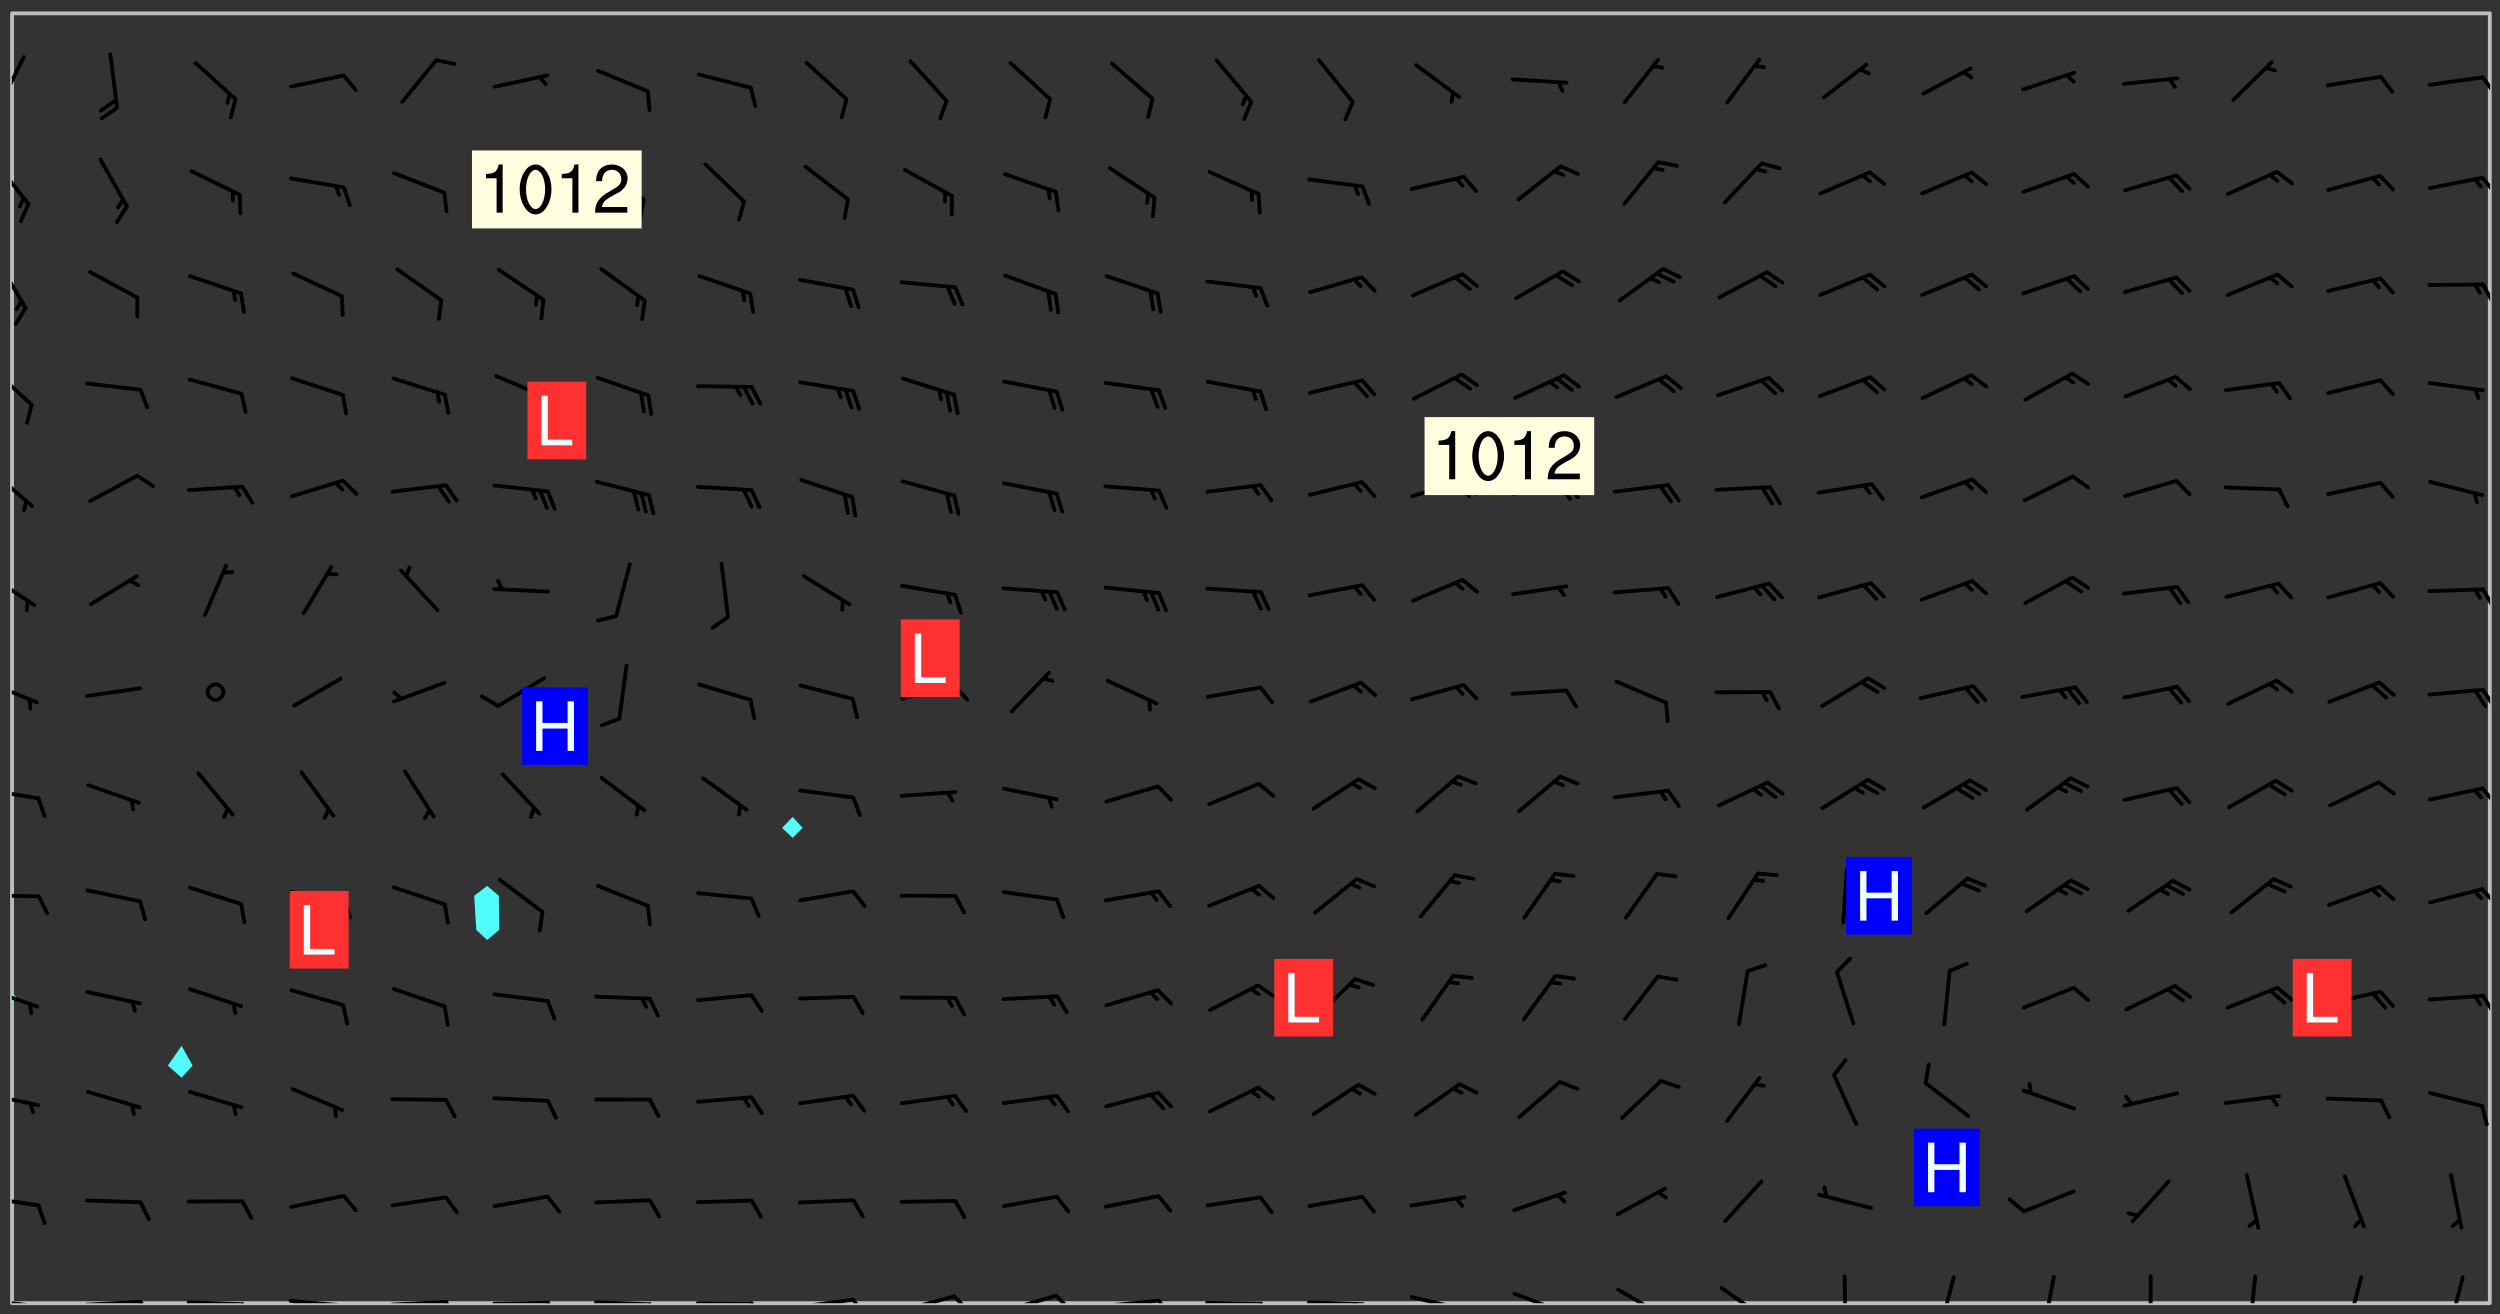 <svg xmlns="http://www.w3.org/2000/svg" role="img" xmlns:xlink="http://www.w3.org/1999/xlink" viewBox="142.45 309.95 326.84 171.84"><rect x="142.45" y="309.95" width="326.84" height="171.84" fill="#333333" stroke="none"/><defs><clipPath id="a"><path d="M144 441h1v39.328h-1zm0 0"/></clipPath><clipPath id="b"><path d="M144 311.672h1V440h-1zm0 0"/></clipPath><clipPath id="c"><path d="M144 311.672h324v168.656H144zm0 0"/></clipPath><clipPath id="d"><path d="M467 311.672h1v168.656h-1zm0 0"/></clipPath><clipPath id="e"><path d="M144 479h4v1.328h-4zm0 0"/></clipPath><clipPath id="f"><path d="M147 480h2v.328h-2zm0 0"/></clipPath><clipPath id="g"><path d="M153 479h9v1.328h-9zm0 0"/></clipPath><clipPath id="h"><path d="M160 479h3v1.328h-3zm0 0"/></clipPath><clipPath id="i"><path d="M166 479h9v1.328h-9zm0 0"/></clipPath><clipPath id="j"><path d="M173 480h3v.328h-3zm0 0"/></clipPath><clipPath id="k"><path d="M180 479h8v1.328h-8zm0 0"/></clipPath><clipPath id="l"><path d="M187 480h2v.328h-2zm0 0"/></clipPath><clipPath id="m"><path d="M193 479h9v1.328h-9zm0 0"/></clipPath><clipPath id="n"><path d="M200 479h3v1.328h-3zm0 0"/></clipPath><clipPath id="o"><path d="M206 480h9v.328h-9zm0 0"/></clipPath><clipPath id="p"><path d="M213 480h3v.328h-3zm0 0"/></clipPath><clipPath id="q"><path d="M220 479h8v1.328h-8zm0 0"/></clipPath><clipPath id="r"><path d="M227 480h2v.328h-2zm0 0"/></clipPath><clipPath id="s"><path d="M233 480h8v.328h-8zm0 0"/></clipPath><clipPath id="t"><path d="M240 480h3v.328h-3zm0 0"/></clipPath><clipPath id="u"><path d="M246 479h9v1.328h-9zm0 0"/></clipPath><clipPath id="v"><path d="M253 479h3v1.328h-3zm0 0"/></clipPath><clipPath id="w"><path d="M260 479h8v1.328h-8zm0 0"/></clipPath><clipPath id="x"><path d="M266 479h4v1.328h-4zm0 0"/></clipPath><clipPath id="y"><path d="M273 479h8v1.328h-8zm0 0"/></clipPath><clipPath id="z"><path d="M280 479h3v1.328h-3zm0 0"/></clipPath><clipPath id="A"><path d="M286 479h9v1.328h-9zm0 0"/></clipPath><clipPath id="B"><path d="M293 479h3v1.328h-3zm0 0"/></clipPath><clipPath id="C"><path d="M300 480h8v.328h-8zm0 0"/></clipPath><clipPath id="D"><path d="M307 480h2v.328h-2zm0 0"/></clipPath><clipPath id="E"><path d="M313 479h8v1.328h-8zm0 0"/></clipPath><clipPath id="F"><path d="M319 480h2v.328h-2zm0 0"/></clipPath><clipPath id="G"><path d="M326 479h9v1.328h-9zm0 0"/></clipPath><clipPath id="H"><path d="M332 480h2v.328h-2zm0 0"/></clipPath><clipPath id="I"><path d="M340 478h8v2.328h-8zm0 0"/></clipPath><clipPath id="J"><path d="M345 480h2v.328h-2zm0 0"/></clipPath><clipPath id="K"><path d="M353 478h8v2.328h-8zm0 0"/></clipPath><clipPath id="L"><path d="M367 478h7v2.328h-7zm0 0"/></clipPath><clipPath id="M"><path d="M383 476h1v4.328h-1zm0 0"/></clipPath><clipPath id="N"><path d="M395 476h4v4.328h-4zm0 0"/></clipPath><clipPath id="O"><path d="M409 476h3v4.328h-3zm0 0"/></clipPath><clipPath id="P"><path d="M423 476h1v4.328h-1zm0 0"/></clipPath><clipPath id="Q"><path d="M436 476h2v4.328h-2zm0 0"/></clipPath><clipPath id="R"><path d="M449 476h3v4.328h-3zm0 0"/></clipPath><clipPath id="S"><path d="M462 476h3v4.328h-3zm0 0"/></clipPath><clipPath id="T"><path d="M144 466h4v2h-4zm0 0"/></clipPath><clipPath id="U"><path d="M144 452h4v3h-4zm0 0"/></clipPath><clipPath id="V"><path d="M144 438h4v4h-4zm0 0"/></clipPath><clipPath id="W"><path d="M466 439h2v4h-2zm0 0"/></clipPath><clipPath id="X"><path d="M144 426h4v2h-4zm0 0"/></clipPath><clipPath id="Y"><path d="M466 425h2v4h-2zm0 0"/></clipPath><clipPath id="Z"><path d="M144 412h4v3h-4zm0 0"/></clipPath><clipPath id="aa"><path d="M466 412h2v4h-2zm0 0"/></clipPath><clipPath id="ab"><path d="M144 398h4v5h-4zm0 0"/></clipPath><clipPath id="ac"><path d="M466 399h2v4h-2zm0 0"/></clipPath><clipPath id="ad"><path d="M144 384h4v6h-4zm0 0"/></clipPath><clipPath id="ae"><path d="M466 386h2v4h-2zm0 0"/></clipPath><clipPath id="af"><path d="M144 371h3v6h-3zm0 0"/></clipPath><clipPath id="ag"><path d="M144 357h3v7h-3zm0 0"/></clipPath><clipPath id="ah"><path d="M144 343h3v8h-3zm0 0"/></clipPath><clipPath id="ai"><path d="M466 346h2v4h-2zm0 0"/></clipPath><clipPath id="aj"><path d="M144 330h3v7h-3zm0 0"/></clipPath><clipPath id="ak"><path d="M466 332h2v4h-2zm0 0"/></clipPath><clipPath id="al"><path d="M144 317h2v7h-2zm0 0"/></clipPath><clipPath id="am"><path d="M466 319h2v4h-2zm0 0"/></clipPath><g id="an" clip-path="url(#clip1)"><path fill="#fff" fill-opacity="0" fill-rule="evenodd" d="M0 0h1000v1000H0zm0 0"/><path fill="#d3d3d3" fill-opacity="0" fill-rule="evenodd" d="M162.152 355.867l-.234.293.059.234.117.172.176.234.293.348.113.059.117-.172.059-.234.176-.176.465-.176h.699l.234.293.289.816.059.176.176.23.352.234.699.699.172.176.234.348.234.41.289.582.41.465.23.234.234.176.117.23.176.293.172 1.164v.234l.059.289.059.117.117.117.348.41.117.172.176.176.176.234.117.172.172.352.059.234.234.406.234-.059-.176.176-.059.93h-.582l-.234-.113-.348.113-.117.117-.059.293-.059.176-.117.172-.465.293-.059.234-.059.113v.645l.059.172v.41l.059.059v.406l.059.406.117.176.059.059.23.641-.059.293v.699l-.059.582v.234l-.059.23-.055.352v1.922l.055.117h.426l-.367.117-.023.352.891 1.168 1.742.539 1.34.359v.539l.09.809.535.715 1.52.27.891-.086.09 1.164.535.18 1.16-.18 2.055-.984 1.16-.363 1.879-.176 1.695-.18-.18.719-1.516.086-1.25.09-.805.27-1.074.809.27.719.535.898-.18.625-.266.809.266 1.078.625.898.805.18 1.25-.18-.266.723.098.504.055.293v.172l.059.293v.406l.176.117.352.117h.406l.293-.176.113-.117.059-.117.117-.23.059-.176.352-.465.23-.176.176-.059.176.059.059.176.117.988.055.469.059.172.117.234.176.059.816.059h.289l.117.234.059.406.059.352v1.105l.117.293.117.348.289.699.176.352.582.754.352.176.172.059.469.234.641.465.348.234.293.176.293.055.23.062.816.348.293.176.113.172.352.352.117.176.523.641v.289l.059.352v.348l.059.352.059.289.117.059.172.059h.176l.582.234.176.117.176.289.176.234.113.234.293.23.117.117v.41l.059.055.289.234.234.117.059.117.117.172.059.117.23.234.059.176.234.059.117.059-.117.113-.059.117v.117l-.117.293-.117.289v.582l.176.117.117.059.059.117.117.117.113.059.176.348.059.352.059.406v.176l-.059.176-.117.699v.172l.117.176.293.293h.406l.176.117.117.172.117.293v.234h-.527l-.23-.234h-.234l-.176.059-.059.699.059.348.117.176.176.41.117.23.289.469.176.055h.523l.234.059.758.641.059.293v.234l.059.059.23.348v.352l-.117.172v.293l.293.289.293.176.172.059.293.176.293.117.582.406.289.234.293.176.219.16.016.012.23.176.641.523.176.234.117.176.176.176.113.172v.641l.117.176.469.117.582.117.234.059.23.113.293.117.113.059.586.352.289.172.176.062.176.055.176.059.699.352.289.176.234.055.289.176.234.117.641.406.293.117.172.059.234.059.41.059.23.059.234.117.059.172-.41.176.469.059.059.293.113.234.176.055.234.059.176.059.406.117.641.234.117.172.059.234v.176l-.059.117-.059.406.234.234.117.059.348.117.641.23.176.117.289.117.176.176.234.465.582 1.105.176.176.348.176.176.117.352.117 1.047.523.234.059.465.113.293.059.465.176.758.582.234.234.348.465.176.176.289.234.816.699.293.176.289.289.293.176.293.289.695.641.176.176.293.234.289.234.469.289.641.582.348.234.234.293.348.348.352.465.934.992.348.406.117.176.234.059.113.117.645.176.23.113.234.059.293.176.23.117.934.699.406.406.234.176.406.176.234.117.816.348.348.234.234.117.293.289.23.117.758.352.352.172.23.059.293.117.234.059.871.176h.816l.469.23.172.059.875.699.465.117.293.059.176.059.23.059.469.059.348.059.352.059.406.059h.293l.172.059v.23l.176.176h.293l.348.059.352.059.699.117h.641l.465-.234.293-.176.172-.117.41-.172.289-.176.934-.465.469-.293.523-.293.465-.172.465-.176 1.051-.465.289-.117.41-.117.289-.117.527-.176 1.516-.699.582-.348.289-.059.293-.059.348-.117.875-.23.352-.117h.113l.234-.059.875-.234.234-.059h.812l.352-.059.816-.117.172-.059.352-.055.293-.059.23-.059.816-.176.176-.059h.348l.234-.059.465-.117.758-.172.234-.059h.348l.41-.117.289-.059 1.285-.059h.289l.41-.059.23-.059h.176l.875-.117h.406l.41-.117h.348l.352-.113.871-.059h1.75l1.047.289.41.117.289.117.352.117.289.117 1.051.172.289.059h.293l.293.059.172.059.41.059.172.059.117.059h.117l.117.059.352.059h.113l.41.066 1.922.395 1.926.395 1.52.449 1.695.719 2.145.805 1.605-.719 1.43-.805 1.16-1.078 1.25-.449 3.035-.719 1.875-.359 2.145-1.348 2.234-1.254 2.5-1.258 1.695-.449 1.785-.18 1.16-.27.625.539 1.34-.27.715-.988.984-1.344.445-.18.805-.359 1.875-.539 1.785-.449 1.25-.27 1.16-.09 1.699-.09 1.961-.27 1.25-.09h.539l.625-.09h.891l2.145-.18 2.41-.18 2.59-.09 1.695.18 1.609.09 1.43.359 1.16.719 1.875.988 1.16 1.527.266.715.629.09.355.898.535.539.535 1.527 1.074.359h.535l-.805.535.09 1.707.715 2.695.891.805.895.988.715 1.258 1.785.539 1.52-.18.355 1.344 1.609-.805.98-.539.27.27.316-.215.219-.145.801.449.449-.359h.355l.535-.27.539-.719.535-.27.625-.988 1.16.449.84.371 1.395.617 1.695-.18h1.605l1.785.09.18-1.707.535-1.344.805.27.492.848.402.406-.09.539v.359l.715.449.711-.27h1.43l.359.988.445 1.258.715 1.344 1.25.629 1.695.629.715-.18.18-.539.98-.09.449.359.086 1.258-.266.629-.535.18v.539l.715.984.266.539.984.988.801 1.078-.266.359-.09.898-.625 2.332-.355 2.066-.09 1.793-.18.719-.09.539v1.438l-.98 1.883-.359 1.707-.535.898-.805 1.168-.266.539 2.055 1.254.086.359-.355.539-.09-.18v.809l.09 1.438-.445.715-1.074.094-.266.715.535.898.805.719 1.16.809 1.34.27.445.359-.355.449-1.789-.09-1.25-.449-.715-.719-.625-.09-.176 3.59-.188 1.309h89.359V311.703h-55.27v49.082l.762.125 3.289.543 2.023 2.836v2.754l2.352.332 2.348.332h4.051l-1.379 4.16-2.023.707-2.023.703-.543.344-2.594 1.617-.188.117-2.023-2.078-.73-2.742-2.672-2.078-1.375-3.5-.066-.082-1.957-2.672 2.75-1.418v-49.082H294.422v91.414l.117.031.133.012.074.074.105.047.09.059.086.059.09.059.297.297.059.09.031.117.027.117.016.137-.031.117-.059.09-.059.086-.043.105-.047.102-.027.121v.145l.176.27.148.148.074.086.074.074.043.105.062.09.059.086.043.105.059.09.047.102.043.105.059.086.117.18.074.074.062.086.059.09.043.105.059.09.059.086.062.09.059.09.043.102.117.18.074.074.059.086.074.074.09.059.105.047h.148l.133-.016.133.016.102-.047.074-.074.047-.102-.016-.133v-.148l-.047-.105-.027-.117-.047-.102-.027-.121-.043-.102-.062-.09-.043-.102-.043-.105-.031-.117-.016-.133-.012-.137.086-.059.059-.086.121-.031.043.105.016.133v.117l.059.102.059.09.09.059.148.148.059.09.043.105-.012.102.086.059.105.047.086.059.09.059.074.074-.117.027-.105.047-.086.059-.074.074-.059.09-.062.086-.027.121-.047.102-.043.105-.031.117-.012.133-.016.133v.148l.027.117.047.105.043.102.059.09.074.074.09.059.074.074.09.059.059.09.043.105.047.102.117.031.133.016h.148l.117-.031.105.043.043.105.047.102.027.121L299.5 410l.027.117.031.121.027.117.105.043.102.047.133-.016.148.148.062.086.074.074.07.074.09.062.105.043.102.043.117.031.137.016.117-.031.074-.074.027-.117-.012-.133-.031-.121-.027-.117.043-.105h.117l.09.062.117.027h.148l.133.016h.148l.133.016.133-.016h.148l.133-.016.133-.012.137.012.117-.027.133-.016.191-.059-.059.176-.016.133-.027.121-.016.133-.059.086-.133.016-.105.047-.105.043-.117.031-.117.027-.266.031h-.148l-.133.016-.074.074.059.086.148.148.117.18.074.07.09.062.09.059.086.059.09.059.102.043.105.062.105.043.086.059.105.047.102.043.18.117.059.09-.043.102-.047.105.016.133.223.223.059.09.043.102.031.121.043.102.016.133.031.117.012.137.031.117.148.148.102.043.105.043.117.031.133.016.137.016h.117l.117-.031.09-.059.043-.105.047-.102.043-.105.031-.117.012-.133v-.148l-.012-.133-.016-.133-.031-.117-.043-.105-.047-.105-.043-.102-.043-.105-.016-.133.016-.133.027-.117.031-.117.027-.121.047-.102.09-.059.086-.062.074-.074.09-.059.223-.223.059-.086.074-.074.117-.18.059-.086v-.148l-.074-.074-.102-.047-.105-.043-.102-.043-.059-.09-.047-.105-.027-.117.09-.059.117-.031.102-.043.18-.117.148-.148.012-.133-.012-.105-.09-.059-.133.016h-.148l-.133.016-.133-.016-.121-.031-.086-.059-.074-.074-.059-.09-.062-.086-.117-.18-.059-.086.031-.121.086-.059.121-.031.059-.086v-.121l-.031-.117-.059-.09-.059-.086-.047-.105-.027-.117-.016-.133.059-.09.074-.074.09-.059.117-.18.074-.074.059-.086.148-.148.121-.031.133-.016.133.016.074.074.043.105.016.133-.031.117-.117.031-.133.012-.148.148-.043.105-.047.102-.027.121-.031.117v.148l.031.117.043.105.059.09.074.07.074.074.117.031.121.027.117-.027.133-.016h.117l.09.059.074.074.047.105.059.086.102.047.133.016.105.043.086.059-.012.105-.074.074-.18.117-.059.09-.09.059-.07.074-.074.074-.062.09-.027.117-.016.133.016.133-.016.133v.148l.016.133.027.117.031.121.074.074.09.059.086.059.09.059.117.031v.086l-.102.047-.09.059-.266.031-.117.027h-.148l-.105.043-.102.047-.059.09-.062.234-.012.133-.031.121-.016.133v.293l-.012.133.012.137.016.133.133.016.133.012.121.031.086.059.074.074.047.105.043.102.016.133v.445l-.016.133v.445l.031.266.027.117.016.133.031.117.086.211.031.266v.148l-.031.117-.027.117-.031.121-.027.117-.031.117-.031.121-.012.133-.016.133.09.059.117-.031.102.016.047.105-.031.266v.441l-.043.105-.047.105-.043.102-.043.105-.059.086-.031.121-.043.117-.031.117-.016.133.016.133.059.09.105.047.086.059.059.086-.012.137-.031.117-.043.102v.445l-.016.133v.148l-.031.117-.043.105-.027.117-.047.105-.043.102-.031.121-.027.117-.031.133-.031.117-.027.117-.043.105-.031.117-.031.121-.012.133-.016.133v.297l.027.117v.148l.047.398.027.117.059.09.121.031h.148l.133-.016.059.09v.117l-.059.09-.09.059-.102.043-.105.047-.09.059-.086.059-.137.016-.117-.031-.133-.016-.102.047-.062.086-.012.137-.016.133-.031.117-.027.117-.016.133-.031.121v.297l.016.133.031.117v.148l.012.133v.148l-.027.117-.047.102-.027.121-.031.117-.059.09-.074.074-.102.043-.105.047-.117.027-.121.031-.102-.047.059-.086.105-.047.027-.117.031-.117.027-.121.031-.117v-.148l.016-.133-.031-.117-.043-.105-.105.016-.074.074-.102.043-.09.062-.074.074-.043.102-.016.133-.031.117L304.25 426l-.031.117-.027.117-.031.121-.027.117-.031.117-.043.105-.09.059h-.09l-.117-.031-.031-.086.016-.137-.031-.117v-.148l-.012-.133v-.148l-.062-.234-.027-.121-.043-.102-.047-.105-.059-.086-.059-.09-.043-.105-.062-.086-.148-.148-.07-.074-.105-.047-.105-.043-.102-.043-.297-.297-.09-.074-.086-.059-.105-.043-.09-.062-.086-.059-.105-.043-.09-.059-.086-.062-.074-.07-.105-.047-.086-.059-.105-.043-.09-.062-.102-.043-.105-.043-.086-.059-.105-.047-.105-.043-.102-.047-.09-.059-.102-.043-.105-.043-.09-.062-.117-.027-.133-.016-.133.016H299.75l-.133.016-.117-.031-.09-.059-.074-.074-.09-.059-.102-.047h-.148l-.121-.027-.102-.043-.074-.074-.117-.18-.09-.059-.102-.043-.09-.062-.105-.043-.09-.059-.086-.059-.105-.047-.059-.086-.059-.09-.043-.105-.047-.102-.074-.074-.086-.059-.074-.074-.09-.059-.223-.223-.043-.105-.031-.266.105-.043h.145l.105.043.074.074.09.059.086.059.105.047.09.059.148.148.07.074.148.148.062.086.074.074.086.059.074.074.09.062.09.059.086.059.27.176.102.047.105.043.102.043.047-.074.059-.086.074-.074.07-.074.105.043.074.074.059.09.043.102.047.105.043.105.121.027.117-.027.074-.09.043-.105.059-.09.074-.074.105-.043.117-.027.133.012.09.059.148.148.059.09.043.105.047.102.043.105.043.102.105.047.105.043.133.016.086-.059.059-.09.074-.074.105-.043.117.027.105.047.102.043.105.043.102.047.18.117v.117l-.016.133.016.133.016.137.059.086.102.047.121.027.117.031h.148l.117-.031.059-.09.18-.117.059-.09.074-.074.059-.086.117-.18.18-.117.117.031.09.059.043.074-.016.133v.117l.09.059h.148l.133-.016.133-.012.266-.031.105-.043.117-.031.121-.027.074-.074.07-.074.062-.09-.016-.105-.047-.102-.102-.043-.105-.016-.117.027-.266.031h-.148l-.074-.074-.09-.059-.117-.031-.117-.027-.133-.016h-.148l-.133.016h-.297l-.105-.047-.148-.148-.043-.102-.059-.09.223-.223.086-.059.105-.043.117-.031.133-.016.133.016.137.016.102.043.133-.012.09-.062.102-.043.062-.09-.047-.102-.09-.059-.117-.031-.102-.043-.059-.09-.062-.09v-.117l.016-.133.105-.047.074-.07v-.121l-.09-.059-.031-.117.09-.059.074-.074.043-.105.059-.09.047-.102.016-.133v-.148l-.047-.105-.043-.102-.09-.059-.133-.016-.102-.043-.137-.016-.117-.031h-.445l-.133-.016-.133-.012-.133-.016-.117-.031h-.148l-.133-.016-.133-.012-.266-.031-.121-.043-.086-.059-.074-.074v-.148l.012-.133.105-.047.102-.043.133-.016h.152l.133-.016h.293l.121.031.102.043.09.059.234.062.121-.047.09-.059.102-.043.133-.016.105.043.102.047.133.012.121-.027h.145l.121-.031.117-.027.105-.047.074-.074.086-.059.148-.148.059-.086.047-.105.027-.117.016-.105-.102-.043-.09-.059-.117-.031-.105-.043-.09-.062-.074-.086-.074-.074-.102-.043-.105-.047-.102-.043-.059-.09-.047-.102-.086-.211-.062-.086-.059-.09-.074-.074-.086-.059h-.27l-.117.031-.09.059-.102.043-.133.016-.105-.016-.027-.117-.062-.09-.117-.031-.102-.043-.148-.148-.031-.117-.016-.105.074-.074.18-.117.117-.027.117-.031.137.016.102.043.105.043.102.047.105.043.117.031.133.016.117.027.133.016.105-.016.09-.059-.074-.074-.105-.043-.074-.074-.074-.09-.148-.148-.086-.059-.09-.059-.074-.074-.09-.059-.102-.047-.121-.027-.102-.047-.105-.043-.117-.031-.102-.043-.121-.031h-.148l-.117.031-.105.043-.086.062-.18.117-.086.059-.09.059-.105.047-.086.059-.105.043-.102.043-.105.047-.074.074-.059.09-.059.086-.047.105-.059.086-.074.074-.133-.012-.117-.031h-.117l-.074.074-.09.059-.074.074-.09.059-.086.059-.105.047-.102.043-.137.016-.102-.043-.148-.148-.105-.047h-.086l-.105.047-.102.043-.121.031-.117-.031-.074-.074v-.117l.031-.121.074-.07.059-.09.074-.074.117-.031.105-.043h.293l.133-.016.137-.016.102-.043.09-.059.102-.047.09-.059.133-.012.09.059.133.012.09-.059.086-.059.105-.043.09-.059.086-.062.09-.059.148-.148.059-.086.059-.09.105-.043.133-.016.117.027.121.031.059-.059.059-.09.031-.266.027-.117.105.012.133.016.102-.043.09-.059.059-.09.074-.074.059-.09.047-.102.012-.133-.012-.133-.047-.105-.148-.148-.059-.09-.059-.086-.043-.105v-.445l.016-.133v-.148l.012-.133-.059-.059-.09.059-.102-.043-.18-.117-.086-.059-.062-.09-.059-.09-.074-.074-.086-.059-.121.031-.102.012-.105.047-.086.059-.105.043-.148.148-.09.059-.086.059-.09.062-.105.043-.133.016v-.121l.105-.043.117-.031.074-.07.043-.105v-.148l-.027-.117-.148-.148-.133-.016h-.148l-.117.031-.105.043-.102.043-.09.062-.117.027-.074-.074.012-.133-.043-.102-.043-.105-.09-.059-.117.027-.121.031-.117.031-.102.043-.121.031-.102.043-.105.043-.09.059-.102.016v-.117l.016-.133-.059-.09-.074.043-.148.148-.059.09-.074.074-.047.105-.043.102-.074.074-.059.09-.074.074-.059.086-.074.074-.09.062-.074.07-.074.074-.102.016-.133.016-.105-.043v-.121l.148-.148.043-.102.059-.09.047-.102.043-.105.059-.09.031-.117.043-.102.031-.121.027-.117.047-.105.043-.102.043-.105.074-.07.09-.062.09-.059.102-.043h.297l.266-.031.105-.043-.074-.074-.117-.031-.105-.043-.09-.059-.102-.047-.09-.059-.102-.043-.105-.043-.09-.062-.086-.059-.105-.043-.102-.043-.121-.031-.117-.031-.102-.043L297.5 410.25l-.102-.043-.09-.059-.043-.105-.016-.133.102-.043.133-.016.137.016.133-.016.102-.043.059-.09.016-.105-.09-.059-.074-.074-.102-.043-.09-.059-.148-.148-.043-.105-.016-.133v-.293l-.059-.09-.09-.059-.074-.074-.043-.105-.031-.117-.059-.09-.074-.074-.117-.027-.074-.074-.09-.059-.09-.062-.086-.059-.074-.074-.059-.086-.047-.105-.086-.059-.148-.148-.195-.059-.133.016-.102.043-.074.074-.047.102-.043.105-.059.09-.059.086-.297.297-.09.059h-.086l-.062-.086-.043-.105.031-.117.059-.09.027-.117-.012-.133-.09-.062-.105.047-.117.027-.117.031-.27.176-.102.047-.117.027-.105.047-.09.059-.102.043-.059-.086-.047-.105.016-.133.047-.105.07-.074.074-.07.059-.09v-.148l-.043-.105h-.238l-.102.047-.031.117-.027.117-.031.121-.074.043-.133.016-.074-.047-.043-.102-.043-.105-.047-.102-.043-.105-.121.031-.102.043-.133.016-.117.031-.105.043-.09.059-.102.047-.121.027-.133.016-.102-.043-.059-.09-.047-.105-.043-.102-.043-.105v-.117l.059-.09.086-.059.18-.117.102-.047.105-.043.105-.059.102-.043.09-.062.102-.043.105-.059.102-.047.09-.059.105-.043.102-.043.09-.062.102-.043.137-.016.117.031.102.043.121.031.102.043.105.047.102.043.105.043.102.047.105.043.102.043.105.047.086.059.105.043.117.031.105.043.102.047.09.059.105.043.102.043.105.047.117.027.102.047.121.027h.148l.086-.059.016-.102.059-.09-.027-.117-.074-.074-.117-.18-.074-.074-.09-.074-.18-.117-.086-.059-.105-.043-.102-.047-.27-.176-.059-.09-.074-.074-.059-.09-.043-.102-.031-.117-.016-.137v-.562l-.012-.133-.016-.133-.031-.117-.016-.133-.012-.133-.031-.121-.223-.223-.059-.086-.016-.105.031-.117.133-.016v-91.414H172.992v1.453l-.059.234-.352 1.051-.172.523-.117.348-.176.41-.117.172-.234.293-.23.059h-.352l-.117.059-.23.406v.293l.117.176.23.23.117.234.641.758.293.465.176.234.23.352.234.348.641.816.176.465.172.41.117.695.176.469.117 1.398.059.465v.875l.117 1.047v4.781l-.059.465-.352 1.281-.176.523-.113.41-.352.93L172.934 336l-.234.582-.117.176-.172.348-.176.406-.352.816-.059.293-.113.293-.117.289-.059.176-.117.875-.059.406-.059.117-.059.176-.059.172-.23.527-.117.172v.234l-.117.234-.059.172-.176.586v.289l-.059.176v.293l-.059.113-.059.527v.172l-.055.234v2.621l-.176.816-.117.176-.176.234-.117.172-.113.234-.586.934-.23.289-.293.465-.176.234-.289.352-.352.699-.113.23-.176.41-.176.23-.406.527-.816.699-.293.172-.289.234-.176.117-.176.176-.523.406-.527.176-.172.176-.234.055-.641.176h-.758m12.211 31.023l-1.074.449.359.895 1.25-.715.445-.539-.98-.09"/><path fill="#d3d3d3" fill-opacity="0" fill-rule="evenodd" d="M201.508 416.598h-.895l.449.629.98.359.805-.09.445-.988-.176.09-.715-.355-.895.355m154.621 59.07l-.059-.523v-.293l.113-.293.059-.23.469-.469h.113l.117-.113.117-.059h.176l.234-.059h.348l.234.059.117.059.23.172.059.176.117.582v.293l-.117.176-.172.289-.176.176-.527.523-.23.234-.117.059h-.176l-.117-.059-.406-.293-.176-.117-.117-.059-.059-.113-.055-.117m6.641-10.957l-.059-.172v-1.109l.059-.172.176-.059.172-.059h.176l.234-.059.117.059.059.699-.059.172-.117.176-.117.059-.234.523-.113.059h-.234l-.059-.117m9.613-14.391l-.117-.176v-.699l.293-.875.117-.172.176-.352.113-.23.117-.293.352-.758.117-.23.172-.234h.176l.117-.059h.641l.117.059.234.234.172.113.352.293.117.117.113.176v.113l.117.059.117.117v.699l-.059.176v.23l-.059.176-.348 1.051-.117.23-.117.234-.117.059-.23.234-.641.289h-.875l-.41-.117-.641-.465"/><path fill="none" stroke="#bebebe" stroke-linecap="round" stroke-linejoin="round" stroke-miterlimit="10" stroke-width=".5" d="M467.957 311.695H144.027v168.625h323.93v-168.625"/><g clip-path="url(#a)"><path fill="#fff" fill-opacity="0" fill-rule="evenodd" d="M144 475.891v4.438h.004H144V441v34.891"/></g><g clip-path="url(#b)"><path fill="#fff" fill-opacity="0" fill-rule="evenodd" d="M144 435.945v3.781-128.055h.004H144v124.273"/></g><path fill="#50fcfc" fill-rule="evenodd" d="M144 439.727V441l.004-.004v-1.27H144"/><g clip-path="url(#c)"><path fill="#fff" fill-opacity="0" fill-rule="evenodd" d="M144.004 480.328v-39.332l.633-.613-.633-.656V311.672h22.188V446.68l-1.801 2.582 1.801 1.582 1.441-1.582-1.441-2.582V311.672h39.945v114.094l-1.695 1.305.273 4.438 1.422 1.34 1.594-1.34-.07-4.438-1.523-1.305V311.672h39.945v105.082l-1.387 1.438 1.387 1.301 1.301-1.301-1.301-1.438V311.672H467.996v168.656H144.004"/></g><path fill="#50fcfc" fill-rule="evenodd" d="M144.637 440.383l-.633.613v-1.27l.633.656m21.555 10.461l-1.801-1.582 1.801-2.582 1.441 2.582-1.441 1.582m38.523-19.336l-.273-4.438 1.695-1.305 1.523 1.305.07 4.438-1.594 1.34-1.422-1.34m41.367-12.016l-1.387-1.301 1.387-1.438 1.301 1.438-1.301 1.301"/><g clip-path="url(#d)"><path fill="#fff" fill-opacity="0" fill-rule="evenodd" d="M467.996 480.328H468V311.672h-.004H468v168.656h-.004"/></g><g clip-path="url(#e)"><path fill="none" stroke="#000" stroke-linecap="round" stroke-linejoin="round" stroke-miterlimit="10" stroke-width=".5" d="M147.488 480.762l-6.977-.867"/></g><g clip-path="url(#f)"><path fill="none" stroke="#000" stroke-linecap="round" stroke-linejoin="round" stroke-miterlimit="10" stroke-width=".5" d="M147.488 480.762l.875 2.293"/></g><g clip-path="url(#g)"><path fill="none" stroke="#000" stroke-linecap="round" stroke-linejoin="round" stroke-miterlimit="10" stroke-width=".5" d="M160.824 480.141l-7.02.375"/></g><g clip-path="url(#h)"><path fill="none" stroke="#000" stroke-linecap="round" stroke-linejoin="round" stroke-miterlimit="10" stroke-width=".5" d="M160.824 480.141l1.266 2.102"/></g><g clip-path="url(#i)"><path fill="none" stroke="#000" stroke-linecap="round" stroke-linejoin="round" stroke-miterlimit="10" stroke-width=".5" d="M174.141 480.461l-7.023-.266"/></g><g clip-path="url(#j)"><path fill="none" stroke="#000" stroke-linecap="round" stroke-linejoin="round" stroke-miterlimit="10" stroke-width=".5" d="M174.141 480.461l1.07 2.207"/></g><g clip-path="url(#k)"><path fill="none" stroke="#000" stroke-linecap="round" stroke-linejoin="round" stroke-miterlimit="10" stroke-width=".5" d="M187.445 480.637l-7-.617"/></g><g clip-path="url(#l)"><path fill="none" stroke="#000" stroke-linecap="round" stroke-linejoin="round" stroke-miterlimit="10" stroke-width=".5" d="M187.445 480.637l.957 2.262"/></g><g clip-path="url(#m)"><path fill="none" stroke="#000" stroke-linecap="round" stroke-linejoin="round" stroke-miterlimit="10" stroke-width=".5" d="M200.77 480.16L193.75 480.5"/></g><g clip-path="url(#n)"><path fill="none" stroke="#000" stroke-linecap="round" stroke-linejoin="round" stroke-miterlimit="10" stroke-width=".5" d="M200.77 480.16l1.254 2.109"/></g><g clip-path="url(#o)"><path fill="none" stroke="#000" stroke-linecap="round" stroke-linejoin="round" stroke-miterlimit="10" stroke-width=".5" d="M214.09 480.273l-7.027.109"/></g><g clip-path="url(#p)"><path fill="none" stroke="#000" stroke-linecap="round" stroke-linejoin="round" stroke-miterlimit="10" stroke-width=".5" d="M214.09 480.273l1.184 2.148"/></g><g clip-path="url(#q)"><path fill="none" stroke="#000" stroke-linecap="round" stroke-linejoin="round" stroke-miterlimit="10" stroke-width=".5" d="M227.402 480.465l-7.023-.273"/></g><g clip-path="url(#r)"><path fill="none" stroke="#000" stroke-linecap="round" stroke-linejoin="round" stroke-miterlimit="10" stroke-width=".5" d="M227.402 480.465l1.066 2.207"/></g><g clip-path="url(#s)"><path fill="none" stroke="#000" stroke-linecap="round" stroke-linejoin="round" stroke-miterlimit="10" stroke-width=".5" d="M240.719 480.344l-7.027-.031"/></g><g clip-path="url(#t)"><path fill="none" stroke="#000" stroke-linecap="round" stroke-linejoin="round" stroke-miterlimit="10" stroke-width=".5" d="M240.719 480.344l1.141 2.172"/></g><g clip-path="url(#u)"><path fill="none" stroke="#000" stroke-linecap="round" stroke-linejoin="round" stroke-miterlimit="10" stroke-width=".5" d="M254.004 479.867l-6.965.922"/></g><g clip-path="url(#v)"><path fill="none" stroke="#000" stroke-linecap="round" stroke-linejoin="round" stroke-miterlimit="10" stroke-width=".5" d="M254.004 479.867l1.426 2"/></g><g clip-path="url(#w)"><path fill="none" stroke="#000" stroke-linecap="round" stroke-linejoin="round" stroke-miterlimit="10" stroke-width=".5" d="M267.23 479.426l-6.789 1.805"/></g><g clip-path="url(#x)"><path fill="none" stroke="#000" stroke-linecap="round" stroke-linejoin="round" stroke-miterlimit="10" stroke-width=".5" d="M267.23 479.426l1.672 1.797"/></g><g clip-path="url(#y)"><path fill="none" stroke="#000" stroke-linecap="round" stroke-linejoin="round" stroke-miterlimit="10" stroke-width=".5" d="M280.523 479.34l-6.746 1.977"/></g><g clip-path="url(#z)"><path fill="none" stroke="#000" stroke-linecap="round" stroke-linejoin="round" stroke-miterlimit="10" stroke-width=".5" d="M280.523 479.34l1.715 1.758"/></g><g clip-path="url(#A)"><path fill="none" stroke="#000" stroke-linecap="round" stroke-linejoin="round" stroke-miterlimit="10" stroke-width=".5" d="M293.961 479.98l-6.992.699"/></g><g clip-path="url(#B)"><path fill="none" stroke="#000" stroke-linecap="round" stroke-linejoin="round" stroke-miterlimit="10" stroke-width=".5" d="M293.961 479.98l1.363 2.039"/></g><g clip-path="url(#C)"><path fill="none" stroke="#000" stroke-linecap="round" stroke-linejoin="round" stroke-miterlimit="10" stroke-width=".5" d="M307.293 480.379l-7.023-.098"/></g><g clip-path="url(#D)"><path fill="none" stroke="#000" stroke-linecap="round" stroke-linejoin="round" stroke-miterlimit="10" stroke-width=".5" d="M307.293 480.379l1.121 2.18"/></g><g clip-path="url(#E)"><path fill="none" stroke="#000" stroke-linecap="round" stroke-linejoin="round" stroke-miterlimit="10" stroke-width=".5" d="M320.605 480.453l-7.02-.25"/></g><g clip-path="url(#F)"><path fill="none" stroke="#000" stroke-linecap="round" stroke-linejoin="round" stroke-miterlimit="10" stroke-width=".5" d="M319.586 480.418l.535 1.102"/></g><g clip-path="url(#G)"><path fill="none" stroke="#000" stroke-linecap="round" stroke-linejoin="round" stroke-miterlimit="10" stroke-width=".5" d="M333.828 481.137l-6.836-1.617"/></g><g clip-path="url(#H)"><path fill="none" stroke="#000" stroke-linecap="round" stroke-linejoin="round" stroke-miterlimit="10" stroke-width=".5" d="M332.836 480.902l.309 1.188"/></g><g clip-path="url(#I)"><path fill="none" stroke="#000" stroke-linecap="round" stroke-linejoin="round" stroke-miterlimit="10" stroke-width=".5" d="M347.012 481.574l-6.57-2.492"/></g><g clip-path="url(#J)"><path fill="none" stroke="#000" stroke-linecap="round" stroke-linejoin="round" stroke-miterlimit="10" stroke-width=".5" d="M346.055 481.211l.156 1.219"/></g><g clip-path="url(#K)"><path fill="none" stroke="#000" stroke-linecap="round" stroke-linejoin="round" stroke-miterlimit="10" stroke-width=".5" d="M360.074 482.102l-6.066-3.543"/></g><g clip-path="url(#L)"><path fill="none" stroke="#000" stroke-linecap="round" stroke-linejoin="round" stroke-miterlimit="10" stroke-width=".5" d="M373.234 482.344l-5.754-4.031"/></g><g clip-path="url(#M)"><path fill="none" stroke="#000" stroke-linecap="round" stroke-linejoin="round" stroke-miterlimit="10" stroke-width=".5" d="M383.742 483.84l-.141-7.023"/></g><g clip-path="url(#N)"><path fill="none" stroke="#000" stroke-linecap="round" stroke-linejoin="round" stroke-miterlimit="10" stroke-width=".5" d="M396.098 483.727l1.777-6.797"/></g><g clip-path="url(#O)"><path fill="none" stroke="#000" stroke-linecap="round" stroke-linejoin="round" stroke-miterlimit="10" stroke-width=".5" d="M409.641 483.781l1.32-6.902"/></g><g clip-path="url(#P)"><path fill="none" stroke="#000" stroke-linecap="round" stroke-linejoin="round" stroke-miterlimit="10" stroke-width=".5" d="M423.617 483.844v-7.027"/></g><g clip-path="url(#Q)"><path fill="none" stroke="#000" stroke-linecap="round" stroke-linejoin="round" stroke-miterlimit="10" stroke-width=".5" d="M436.574 483.824l.715-6.992"/></g><g clip-path="url(#R)"><path fill="none" stroke="#000" stroke-linecap="round" stroke-linejoin="round" stroke-miterlimit="10" stroke-width=".5" d="M449.348 483.727l1.801-6.793"/></g><g clip-path="url(#S)"><path fill="none" stroke="#000" stroke-linecap="round" stroke-linejoin="round" stroke-miterlimit="10" stroke-width=".5" d="M462.707 483.734l1.711-6.812"/></g><g clip-path="url(#T)"><path fill="none" stroke="#000" stroke-linecap="round" stroke-linejoin="round" stroke-miterlimit="10" stroke-width=".5" d="M147.473 467.543l-6.945-1.059"/></g><path fill="none" stroke="#000" stroke-linecap="round" stroke-linejoin="round" stroke-miterlimit="10" stroke-width=".5" d="M147.473 467.543l.812 2.316m12.543-2.727l-7.023-.238m7.023.238l1.078 2.203m12.238-2.34l-7.027.035m7.027-.035l1.16 2.164m12.078-2.875l-6.875 1.457m6.875-1.457l1.574 1.879m11.777-1.676l-6.949 1.051m6.949-1.051l1.461 1.969m11.84-2.066l-6.918 1.246m6.918-1.246l1.516 1.93m11.852-1.449l-7.023.285m7.023-.285l1.238 2.117m12.078-2.082l-7.023.215m7.023-.215l1.219 2.129m12.094-2.168l-7.02.293m7.02-.293l1.242 2.113m12.074-2.027l-7.023.121m7.023-.121l1.191 2.145m12.07-2.703l-6.918 1.238m6.918-1.238l1.516 1.934m11.785-2.004l-6.891 1.379m6.891-1.379l1.555 1.898m11.789-1.734l-6.949 1.051m6.949-1.051l1.465 1.973m11.84-2.055l-6.922 1.215m6.922-1.215l1.508 1.938m11.816-1.871l-6.945 1.082m5.934-.926l.738.98m13.438-1.742l-6.641 2.293m5.676-1.961l.898.836m13.152-1.691l-6.184 3.34m5.285-2.855l1.02.68m12.473-2.09l-4.738 5.191m12.277-3.465l6.809 1.738m-5.816-1.488l-.289-1.191m12.508 1.973l7.02-.324m-6 .277l-.625-1.055m13.172 2.25l6.52-2.621m-6.52 2.621l-1.879-1.578m16.094 2.875l4.715-5.215m-4.027 4.453l-1.191-.297m16.93 1.883l-1.504-6.863m1.285 5.863l-.938.797m14.969.055l-2.5-6.566m2.137 5.609l-.805.926m13.914.195l-1.359-6.895m1.16 5.891l-.953.773"/><g clip-path="url(#U)"><path fill="none" stroke="#000" stroke-linecap="round" stroke-linejoin="round" stroke-miterlimit="10" stroke-width=".5" d="M147.438 454.426l-6.875-1.457"/></g><path fill="none" stroke="#000" stroke-linecap="round" stroke-linejoin="round" stroke-miterlimit="10" stroke-width=".5" d="M146.438 454.215l.34 1.18m13.906-.691l-6.734-2.008m5.754 1.715l.242 1.203m14.051-.91l-6.734-2.008m5.754 1.715l.242 1.203m13.926-.551l-6.477-2.727m5.535 2.328l.109 1.223m14.422-2.152l-7.027-.074m7.027.074l1.129 2.18m12.184-2.043l-7.02-.344m7.02.344l1.043 2.219m12.273-2.391H220.375m7.027 0l1.152 2.164m12.152-2.457l-7.004.586m7.004-.586l1.328 2.062m-2.348-1.977l.664 1.031M254 453.203l-6.957.992M254 453.203l1.445 1.984m-2.457-1.84l.723.992m13.605-1.121l-6.961.961m6.961-.961l1.438 1.988m-2.449-1.852l.719.996m13.609-1.125l-6.965.945m6.965-.945l1.434 1.988m-2.449-1.852l.719.996m13.527-1.559l-6.793 1.797m6.793-1.797l1.668 1.797m-2.656-1.535l1.668 1.797m12.395-2.707l-6.312 3.094m6.312-3.094l1.984 1.441m-2.902-.992l.992.719m13.023-1.551l-5.875 3.855m5.875-3.855l2.148 1.18m-3.004-.617l1.074.59m13.035-1.238l-5.754 4.031m5.754-4.031l2.188 1.113m-3.027-.527l1.094.555m12.844-1.422l-5.32 4.59m5.32-4.59l2.285.891m10.91-1.02L354.5 456.125m5.082-4.852l2.332.773m10.555-1.156l-4.227 5.613m3.613-4.797l1.211.191m9.152-1.398l2.902 6.398M382.219 450.5l1.5-1.945m10.48 3.004l5.574 4.277m-5.574-4.277l.402-2.418m12.391 3.379l6.617 2.359m-5.656-2.016l-.176-1.215M420.195 454.5l6.844-1.605m-5.848 1.375l-.809-.926m20.031-.102l-6.965.914m5.953-.781l.711.996m13.645-.543l-7.023-.258m7.023.258l1.07 2.207m12.141-1.484l-6.816-1.703m6.816 1.703l.594 2.383"/><g clip-path="url(#V)"><path fill="none" stroke="#000" stroke-linecap="round" stroke-linejoin="round" stroke-miterlimit="10" stroke-width=".5" d="M147.316 441.539l-6.633-2.312"/></g><path fill="none" stroke="#000" stroke-linecap="round" stroke-linejoin="round" stroke-miterlimit="10" stroke-width=".5" d="M146.352 441.203l.188 1.211m14.207-1.281l-6.863-1.5m5.867 1.281l.332 1.184m13.883-.613l-6.672-2.203m5.703 1.883l.207 1.211m14.117-1.02l-6.75-1.945m6.75 1.945l.508 2.402m12.758-2.238l-6.652-2.27m6.652 2.27l.391 2.422m13.086-3.117l-6.973-.883m6.973.883l.871 2.293m12.469-2.602l-7.023-.266m7.023.266l1.066 2.211m-2.09-2.25l.535 1.105m13.789-1.523l-6.996.648m6.996-.648l1.348 2.051m11.98-1.836l-7.023.219m7.023-.219l1.219 2.129m12.098-2l-7.027-.039m7.027.039l1.141 2.176m-2.16-2.18l.57 1.086m13.762-1.289l-7.02.375m7.02-.375l1.266 2.102m-2.289-2.047l.633 1.051m13.566-1.906l-6.742 1.98m6.742-1.98l1.715 1.754m-2.695-1.465l.859.875m13.191-1.785l-6.25 3.219m6.25-3.219l2.016 1.402m-2.926-.934l1.008.699m12.629-1.988l-5.074 4.859m5.074-4.859l2.332.77m-3.07-.062l1.168.387m12.371-1.535l-4.043 5.746m4.043-5.746l2.434.305m-3.023.531l1.219.152m12.73-.957l-4.133 5.68m4.133-5.68l2.43.344m-3.031.484l1.215.172m12.785-.938l-4.301 5.555m4.301-5.555l2.418.418m9.312-1.109l-1.133 6.938m1.133-6.938l2.324-.785m9.352.91l2.148 6.691m-2.148-6.691l1.711-1.762m13.02 1.609l-.684 6.992m.684-6.992l2.266-.938m13.977 3.145l-6.535 2.582m6.535-2.582l1.867 1.59m11.336-1.84l-6.316 3.078m6.316-3.078l1.984 1.441m-2.902-.992l1.984 1.441m12.352-1.656l-6.52 2.613m6.52-2.613l1.875 1.582m-2.824-1.203l1.875 1.582m12.555-1.434l-6.852 1.555m6.852-1.555l1.605 1.859m-2.602-1.633l1.602 1.859m12.789-1.551l-7.012.484"/><g clip-path="url(#W)"><path fill="none" stroke="#000" stroke-linecap="round" stroke-linejoin="round" stroke-miterlimit="10" stroke-width=".5" d="M467.066 440.141l1.301 2.082"/></g><path fill="none" stroke="#000" stroke-linecap="round" stroke-linejoin="round" stroke-miterlimit="10" stroke-width=".5" d="M466.047 440.211l.648 1.043"/><g clip-path="url(#X)"><path fill="none" stroke="#000" stroke-linecap="round" stroke-linejoin="round" stroke-miterlimit="10" stroke-width=".5" d="M147.512 427.137L140.488 427"/></g><path fill="none" stroke="#000" stroke-linecap="round" stroke-linejoin="round" stroke-miterlimit="10" stroke-width=".5" d="M147.512 427.137l1.109 2.191m12.133-1.539l-6.879-1.441m6.879 1.441l.684 2.355m12.539-2.012l-6.695-2.129m6.695 2.129l.441 2.414m13.004-2.969l-6.953-1.02m6.953 1.02l.824 2.312m12.348-1.715l-6.668-2.211m6.668 2.211l.414 2.418m12.375-1.414l-5.617-4.223m5.617 4.223l-.379 2.422m14.148-3.23l-6.523-2.605m6.523 2.605l.27 2.438m13.281-3.387l-6.992-.707m6.992.707l.926 2.27m12.352-3.223l-6.922 1.199m6.922-1.199l1.508 1.938m11.859-1.324l-7.027-.027m7.027.027l1.145 2.172m12.137-1.688l-6.957-.996m6.957.996l.832 2.305m12.469-3.395l-6.926 1.184m6.926-1.184l1.5 1.941m-2.508-1.77l.75.973m13.371-1.859l-6.523 2.613m6.523-2.613l1.875 1.582m-2.824-1.203l.938.793m12.797-2.07l-5.465 4.41m5.465-4.41l2.258.961m-3.051-.32l1.129.48m12.48-1.629l-4.469 5.426m4.469-5.426l2.406.492m-3.055.297l1.203.246m12.539-1.203l-4.023 5.762m4.023-5.762l2.434.293m-3.02.547l1.219.145m12.703-.969l-4.066 5.73m4.066-5.73l2.434.312m10.781-.379L368.422 430m3.867-5.863l2.445.23m-3.008.621l1.223.117m10.957-1.543l-.469 7.012m.469-7.012l2.238-1.004m13.531 2.246l-5.379 4.527m5.379-4.527l2.273.918m-3.059-.258l2.277.914m12.016-1.32l-5.766 4.02m5.766-4.02l2.184 1.117m-3.023-.531l2.184 1.117m-3.02-.535l1.09.562m13.93-1.688l-5.824 3.934m5.824-3.934l2.168 1.152m-3.016-.578l2.168 1.152m-3.012-.582l1.082.578m13.773-1.934l-5.52 4.355m5.52-4.355l2.246.988m-3.051-.355l2.246.988m12.418-.633l-6.609 2.379m6.609-2.379l1.82 1.648m-2.781-1.301l.91.82m13.469-.844l-6.812 1.73"/><g clip-path="url(#Y)"><path fill="none" stroke="#000" stroke-linecap="round" stroke-linejoin="round" stroke-miterlimit="10" stroke-width=".5" d="M466.969 426.203l1.648 1.816"/></g><path fill="none" stroke="#000" stroke-linecap="round" stroke-linejoin="round" stroke-miterlimit="10" stroke-width=".5" d="M465.977 426.453l.824.91"/><g clip-path="url(#Z)"><path fill="none" stroke="#000" stroke-linecap="round" stroke-linejoin="round" stroke-miterlimit="10" stroke-width=".5" d="M147.469 414.316l-6.938-1.125"/></g><path fill="none" stroke="#000" stroke-linecap="round" stroke-linejoin="round" stroke-miterlimit="10" stroke-width=".5" d="M147.469 414.316l.789 2.32m12.375-1.73l-6.637-2.305m5.672 1.969l.188 1.211m13.02.676l-4.488-5.406m3.832 4.621l-.465 1.133m14.27-.219l-4.156-5.664m3.551 4.84l-.531 1.105m14.262-.152l-3.777-5.926m3.227 5.066l-.602 1.066m14.973-.594l-4.785-5.148m4.09 4.398l-.402 1.16m14.824-.867l-5.609-4.234m4.793 3.617l-.191 1.211m14.363-.652l-5.691-4.121m4.863 3.523l-.168 1.215m14.949-2.219l-6.969-.914m6.969.914l.863 2.297m12.473-3l-7.008.492m5.988-.422l.652 1.043m13.621-.172l-6.887-1.391m5.887 1.188l.348 1.176m13.895-2.656l-6.742 1.977m6.742-1.977l1.715 1.754m11.484-2.09l-6.508 2.648m6.508-2.648l1.883 1.574m11.117-2.176l-5.879 3.852m5.879-3.852l2.152 1.184m-3.008-.625l1.074.594m12.828-1.512l-5.34 4.566m5.34-4.566l2.281.898m-3.059-.234l1.141.449m12.965-1.094l-5.371 4.531m5.371-4.531l2.277.914m-3.059-.254l1.141.457m13.758.715l-6.973.867m6.973-.867l1.41 2.008m-2.426-1.883l.707 1.004m13.316-2.188l-6.359 2.984m6.359-2.984l1.965 1.469m-2.891-1.035l1.965 1.473m-2.887-1.039l.98.734m13.984-1.969l-5.965 3.719m5.965-3.719l2.125 1.23m-2.992-.688l2.125 1.227m-2.992-.688l1.062.613m14.035-1.617l-6.059 3.562m6.059-3.562l2.09 1.281m-2.973-.766l2.094 1.285m-2.973-.766l2.09 1.285m12.805-2.598l-5.695 4.117m5.695-4.117l2.203 1.082m-3.031-.484l2.203 1.082m-3.031-.48l1.102.539m14.445-.465l-6.848 1.57m6.848-1.57l1.609 1.852m-2.605-1.625l1.609 1.855m12.332-3.035l-6.105 3.477m6.105-3.477l2.074 1.312m-2.961-.809l2.07 1.312m12.246-1.598l-6.336 3.035m6.336-3.035l1.977 1.457M467 413.027l-6.875 1.453"/><g clip-path="url(#aa)"><path fill="none" stroke="#000" stroke-linecap="round" stroke-linejoin="round" stroke-miterlimit="10" stroke-width=".5" d="M467 413.027l1.574 1.879"/></g><path fill="none" stroke="#000" stroke-linecap="round" stroke-linejoin="round" stroke-miterlimit="10" stroke-width=".5" d="M466 413.238l.785.941"/><g clip-path="url(#ab)"><path fill="none" stroke="#000" stroke-linecap="round" stroke-linejoin="round" stroke-miterlimit="10" stroke-width=".5" d="M147.25 401.77l-6.5-2.664"/></g><path fill="none" stroke="#000" stroke-linecap="round" stroke-linejoin="round" stroke-miterlimit="10" stroke-width=".5" d="M146.305 401.383l.125 1.219m14.363-2.66l-6.957.992m17.816-.496l-.02-.199-.059-.191-.094-.176-.461-.379-.191-.055-.199-.023-.199.023-.191.055-.457.379-.094.176-.059.191-.02.199.02.199.059.191.094.18.457.375.191.059.199.02.199-.02.191-.059.461-.375.094-.18.059-.191.02-.199m9.254 1.762l6.078-3.52m6.98 2.98l6.59-2.445m-5.629 2.09l-.918-.816m13.559 1.766l6.016-3.633m-6.016 3.633l-2.105-1.258m17.957 2.922l.945-6.961m-.945 6.961l-2.305.852m19.461-3.328l-6.734-2.008m6.734 2.008l.484 2.406m12.863-2.535l-6.805-1.75m6.805 1.75l.578 2.387m12.746-4.113l-6.82 1.703m6.82-1.703l1.641 1.824m10.703-3.5l-4.879 5.059m4.168-4.324l1.18.336m13.598 2.934l-6.379-2.949m5.449 2.52l.066 1.227m14.445-2.891l-6.914 1.238m6.914-1.238l1.516 1.93m11.629-2.551l-6.574 2.477m6.574-2.477l1.844 1.621m-2.801-1.262l.922.812m13.445-.879l-6.766 1.891m6.766-1.891l1.695 1.777m-2.68-1.5l.848.887m13.578-.434l-7.016.43m7.016-.43l1.281 2.094m11.758-.5l-6.465-2.754m6.465 2.754l.211 2.441m13.387-3.836l-7.027.035m7.027-.035l1.16 2.16m-2.184-2.156l.582 1.082m13.25-2.883l-6.016 3.629m6.016-3.629l2.105 1.262m-2.98-.734l2.105 1.262m12.5-.766l-6.848 1.578m6.848-1.578l1.609 1.852m-2.605-1.621l1.609 1.852m12.734-1.93l-6.91 1.277m6.91-1.277l1.523 1.922m-2.531-1.738l1.527 1.922m-2.531-1.734l.762.961m14.551-1.402l-6.883 1.414m6.883-1.414l1.562 1.891m-2.566-1.684l1.566 1.891m12.48-2.906l-6.34 3.035m6.34-3.035l1.973 1.453m-2.895-1.012l.984.727m13.359-.918l-6.555 2.531m6.555-2.531l1.855 1.609m-2.809-1.238l1.855 1.605m12.637-1.02l-7 .621"/><g clip-path="url(#ac)"><path fill="none" stroke="#000" stroke-linecap="round" stroke-linejoin="round" stroke-miterlimit="10" stroke-width=".5" d="M467.062 400.129l1.34 2.055"/></g><path fill="none" stroke="#000" stroke-linecap="round" stroke-linejoin="round" stroke-miterlimit="10" stroke-width=".5" d="M466.043 400.219l1.34 2.055"/><g clip-path="url(#ad)"><path fill="none" stroke="#000" stroke-linecap="round" stroke-linejoin="round" stroke-miterlimit="10" stroke-width=".5" d="M146.926 389.066l-5.852-3.887"/></g><path fill="none" stroke="#000" stroke-linecap="round" stroke-linejoin="round" stroke-miterlimit="10" stroke-width=".5" d="M146.074 388.5l-.117 1.223m14.359-4.426l-6.004 3.652m5.133-3.121l1.055.629m11.516-2.562l-2.77 6.457m2.363-5.52l1.223-.102m12.926-.617l-3.625 6.02m3.098-5.145l1.227.066m8.422-.516l4.762 5.168m-4.07-4.414l.406-1.16m11.09 2.82l7.02.34m-6-.289l-.523-1.109m15.434 4.625l1.789-6.793m-1.789 6.793l-2.391.562m17.027-.473l-.855-6.973m.855 6.973l-2.008 1.41m17.879-3.039l-5.965-3.715m5.098 3.176l-.086 1.223m14.75-1.949l-6.93-1.184m6.93 1.184l.77 2.328m-1.777-2.5l.383 1.164m13.98-1.328l-7.012-.512m7.012.512l.988 2.246m-2.008-2.32l.988 2.246m-2.008-2.32l.492 1.121m14.852-.875l-6.992-.707m6.992.707l.93 2.27m-1.945-2.375l.93 2.273m-1.949-2.375l.465 1.137m14.895-1.059l-7.012-.449m7.012.449l1.012 2.238m-2.031-2.301l1.012 2.234m13.27-3.066l-6.898 1.34m6.898-1.34l1.543 1.91m-2.547-1.715l.77.953m13.34-1.836l-6.48 2.719m6.48-2.719l1.898 1.551m-2.844-1.156l.953.777m13.543-.332l-6.953 1.035m5.941-.883l.727.984m13.625-.906l-7.004.574m7.004-.574l1.324 2.066m-2.344-1.98l.664 1.031m13.57-1.707L366.953 388m6.805-1.754l1.656 1.812m-2.645-1.555l1.656 1.809m-2.648-1.555l.828.906m14.453-1.473l-6.773 1.863m6.773-1.863l1.688 1.781m-2.672-1.512l1.684 1.785m12.523-2.34l-6.59 2.438m6.59-2.438l1.832 1.629m-2.789-1.277l.914.816m13.148-1.629l-6.172 3.359m6.172-3.359l2.047 1.352m-2.945-.863l2.047 1.352m12.566-.602l-6.973.879m6.973-.879l1.414 2.004m-2.426-1.875l1.414 2.004m12.832-2.562l-6.809 1.738m6.809-1.738l1.652 1.816m-2.645-1.562l.828.906m13.461-1.227l-6.773 1.871m6.773-1.871l1.688 1.781m-2.672-1.508l.844.891m13.582-.344l-7.023.23"/><g clip-path="url(#ae)"><path fill="none" stroke="#000" stroke-linecap="round" stroke-linejoin="round" stroke-miterlimit="10" stroke-width=".5" d="M467.074 387.008l1.223 2.129"/></g><path fill="none" stroke="#000" stroke-linecap="round" stroke-linejoin="round" stroke-miterlimit="10" stroke-width=".5" d="M466.051 387.043l.613 1.062"/><g clip-path="url(#af)"><path fill="none" stroke="#000" stroke-linecap="round" stroke-linejoin="round" stroke-miterlimit="10" stroke-width=".5" d="M146.648 376.117l-5.297-4.621"/></g><path fill="none" stroke="#000" stroke-linecap="round" stroke-linejoin="round" stroke-miterlimit="10" stroke-width=".5" d="M145.875 375.445l-.277 1.195m14.812-4.5l-6.188 3.332m6.188-3.332l2.039 1.363m11.688.078l-7.012.453m7.012-.453l1.289 2.086m-2.309-2.02l.645 1.043m13.543-1.91l-6.719 2.055m6.719-2.055l1.734 1.734m-2.711-1.438l.867.871m13.555-.562l-6.977.844m6.977-.844l1.402 2.012m-2.418-1.891l1.402 2.016m12.93-1.328l-6.984-.773m6.984.773l.906 2.281m-1.922-2.395l.906 2.281m-1.922-2.395l.453 1.141m14.805-.43l-6.809-1.742m6.809 1.742l.582 2.383m-1.57-2.637l.578 2.383m-1.57-2.637l.582 2.383m14.816-2.535l-7.012-.422m7.012.422l1.023 2.23m-2.043-2.293l1.023 2.23m13.141-1.27l-6.668-2.219m6.668 2.219l.41 2.418m-1.383-2.742l.41 2.418m13.93-2.273l-6.773-1.859m6.773 1.859l.539 2.395m-1.523-2.664l.535 2.395m13.824-2.383l-6.895-1.344m6.895 1.344l.719 2.344m-1.719-2.539l.715 2.344m13.656-2.539l-7.004-.562m7.004.562l.977 2.25m-1.996-2.332l.488 1.125m13.828-1.762l-6.973.875m6.973-.875l1.414 2.004m-2.426-1.879l.707 1.004m13.551-1.523l-6.828 1.664m6.828-1.664l1.629 1.836m-2.625-1.594l.816.918m13.441-1.355l-6.723 2.051m6.723-2.051l1.73 1.738m-2.711-1.438l1.734 1.734m12.637-1.738l-6.875 1.461m6.875-1.461l1.574 1.883m-2.574-1.668l1.574 1.879m12.789-1.801l-6.973.871m6.973-.871l1.41 2.008M359.512 373.5l1.414 2.008m12.941-1.875l-7.02.352m7.02-.352l1.258 2.105m-2.281-2.055l1.258 2.105m13.039-2.543l-6.938 1.125m6.938-1.125l1.484 1.953m-2.496-1.789l.742.977m13.43-1.746l-6.629 2.336m6.629-2.336l1.805 1.66m-2.77-1.32l.902.832m13.211-1.566l-6.293 3.125m6.293-3.125l1.996 1.426m11.539-.859l-6.738 1.992m6.738-1.992l1.719 1.754m11.738-.625l-7.02-.266m7.02.266l1.07 2.207m12.168-3.086l-6.867 1.492m6.867-1.492l1.586 1.871m11.703-.27l-6.816-1.711m5.824 1.461l.297 1.191"/><g clip-path="url(#ag)"><path fill="none" stroke="#000" stroke-linecap="round" stroke-linejoin="round" stroke-miterlimit="10" stroke-width=".5" d="M146.594 362.867l-5.188-4.746"/></g><path fill="none" stroke="#000" stroke-linecap="round" stroke-linejoin="round" stroke-miterlimit="10" stroke-width=".5" d="M146.594 362.867l-.613 2.375m14.824-4.34l-6.98-.82m6.98.82l.891 2.289m12.324-1.77l-6.777-1.855m6.777 1.855l.539 2.391m12.723-2.219l-6.672-2.199m6.672 2.199l.418 2.418m12.91-2.461l-6.699-2.113m6.699 2.113l.449 2.41m-1.422-2.719l.223 1.207m13.949-.586l-6.469-2.742m6.469 2.742l.215 2.445m-1.156-2.844l.215 2.445m14.129-2.266l-6.641-2.301m6.641 2.301l.379 2.422m-1.344-2.758l.379 2.426m14.094-3.195l-7.027-.09m7.027.09l1.125 2.18m-2.148-2.191l1.125 2.18m-2.145-2.195l.559 1.09m14.754-.543l-6.934-1.133m6.934 1.133l.789 2.324m-1.797-2.488l.785 2.324m-1.797-2.488l.395 1.16m14.824-.344l-6.703-2.109m6.703 2.109l.449 2.414m-1.426-2.719l.449 2.41m-1.422-2.719l.223 1.207m15.141-.984l-6.902-1.328m6.902 1.328l.723 2.344m-1.727-2.535l.723 2.344m13.625-2.336l-6.961-.961m6.961.961l.848 2.305m-1.859-2.445l.844 2.305m13.457-2.008l-6.91-1.273m6.91 1.273l.742 2.34m-1.746-2.523l.371 1.168m13.91-2.438l-6.832 1.637m6.832-1.637l1.625 1.836m-2.617-1.598l1.625 1.836m12.398-2.848l-6.266 3.18m6.266-3.18l2.008 1.414m-2.918-.949l2.008 1.41m12.273-1.762l-6.375 2.953m6.375-2.953l1.957 1.48m-2.883-1.051l1.953 1.48m-2.883-1.051l.977.742m14.246-1.48l-6.48 2.711m6.48-2.711l1.898 1.555m-2.84-1.16l1.898 1.555m12.441-1.738l-6.645 2.289m6.645-2.289l1.793 1.676m-2.762-1.34l1.797 1.672m12.453-2.098l-6.578 2.469m6.578-2.469l1.84 1.625m-2.797-1.266l1.84 1.625m12.324-2.238l-6.363 2.98m6.363-2.98l1.961 1.473m-2.887-1.039l.98.734m13.152-1.379l-6.148 3.402m6.148-3.402l2.059 1.34m-2.953-.844l1.027.668m13.383-.734l-6.551 2.539m6.551-2.539l1.859 1.605m-2.812-1.234l.93.801m13.547-.359l-6.965.918m6.965-.918l1.426 1.996m-2.438-1.863l.711.996m13.547-1.504l-6.828 1.668m6.828-1.668l1.633 1.832m11.75-.523l-6.961-.949m5.949.809l.422 1.152"/><g clip-path="url(#ah)"><path fill="none" stroke="#000" stroke-linecap="round" stroke-linejoin="round" stroke-miterlimit="10" stroke-width=".5" d="M145.793 350.199l-3.586-6.043"/></g><path fill="none" stroke="#000" stroke-linecap="round" stroke-linejoin="round" stroke-miterlimit="10" stroke-width=".5" d="M145.793 350.199l-1.273 2.098m.754-2.977l-.637 1.047m15.77-1.52l-6.184-3.34m6.184 3.34l-.016 2.453m13.566-2.996l-6.656-2.254m6.656 2.254l.398 2.422m-1.367-2.75l.199 1.211m13.941-.523l-6.367-2.973m6.367 2.973l.129 2.449m12.879-1.918l-5.754-4.035m5.754 4.035l-.301 2.434m13.652-2.488l-5.828-3.926m5.828 3.926l-.254 2.441m-.594-3.012l-.129 1.219m14.227-.555l-5.695-4.113m5.695 4.113l-.336 2.434m-.492-3.031l-.168 1.215m14.785-1.531l-6.645-2.285m6.645 2.285l.383 2.426m-1.348-2.758l.191 1.211m14.223-1.383l-6.91-1.277m6.91 1.277l.738 2.34m-1.746-2.527l.742 2.34m13.625-2.469l-7-.645m7 .645l.945 2.262m-1.965-2.355l.949 2.262m13.188-1.293l-6.605-2.395m6.605 2.395l.344 2.43m-1.305-2.777l.344 2.43m13.961-2.156l-6.66-2.246m6.66 2.246l.398 2.422m-1.367-2.75l.398 2.422m14.039-2.777l-6.973-.879m6.973.879l.875 2.293m-1.887-2.422l.434 1.148m13.781-2.438l-6.746 1.957m6.746-1.957l1.711 1.762m-2.691-1.477l.855.879m13.297-1.566l-6.461 2.762m6.461-2.762l1.91 1.543m-2.848-1.141l1.91 1.539m12.16-2.309l-6.094 3.496m6.094-3.496l2.078 1.305m-2.965-.797l2.078 1.305m11.914-2.133l-5.676 4.137m5.676-4.137l2.207 1.07m-3.031-.469l2.207 1.07m-3.035-.469l1.105.535m14.129-1.312L367.25 348.82m6.211-3.285l2.031 1.375m-2.934-.898l2.031 1.375m12.328-1.547l-6.496 2.676m6.496-2.676l1.891 1.562m-2.836-1.172l1.891 1.562m12.375-1.945l-6.504 2.66m6.504-2.66l1.887 1.57m-2.832-1.184l1.887 1.57m12.449-1.75l-6.656 2.246m6.656-2.246l1.785 1.684m-2.754-1.355l1.785 1.684m12.551-1.848l-6.758 1.918m6.758-1.918l1.699 1.77m-2.684-1.492l1.703 1.77m12.465-2.43l-6.496 2.684m6.496-2.684l1.891 1.566m-2.836-1.176l.945.781m13.484-.648L446.828 348m6.836-1.641l1.625 1.836m-2.621-1.598l.812.918m13.594-.363l-7.027.051"/><g clip-path="url(#ai)"><path fill="none" stroke="#000" stroke-linecap="round" stroke-linejoin="round" stroke-miterlimit="10" stroke-width=".5" d="M467.074 347.152l1.168 2.16"/></g><path fill="none" stroke="#000" stroke-linecap="round" stroke-linejoin="round" stroke-miterlimit="10" stroke-width=".5" d="M466.055 347.16l.582 1.082"/><g clip-path="url(#aj)"><path fill="none" stroke="#000" stroke-linecap="round" stroke-linejoin="round" stroke-miterlimit="10" stroke-width=".5" d="M146.172 336.625l-4.344-5.523"/></g><path fill="none" stroke="#000" stroke-linecap="round" stroke-linejoin="round" stroke-miterlimit="10" stroke-width=".5" d="M146.172 336.625l-.992 2.246m.359-3.051l-.496 1.125m14.008-.027l-3.469-6.109m3.469 6.109l-1.316 2.07m.812-2.957l-.66 1.035m15.898-1.66l-6.312-3.086m6.312 3.086l.086 2.453m-1.004-2.902l.043 1.227m14.5-1.738l-6.93-1.164m6.93 1.164l.777 2.328m-1.785-2.496l.387 1.164m13.75-.312l-6.555-2.535m6.555 2.535l.289 2.438m12.371-1.367l-5.25-4.672m5.25 4.672l-.578 2.383m13.992-2.496l-5.445-4.445m5.445 4.445l-.477 2.406m13.602-2.195l-5.066-4.867m5.066 4.867l-.672 2.359m14.238-2.648l-5.566-4.289m5.566 4.289l-.41 2.418m14.016-2.867l-6.152-3.395m6.152 3.395l-.035 2.457m-.859-2.949l-.02 1.227m14.473-1.273l-6.637-2.312m6.637 2.312l.371 2.426m-1.336-2.762l.188 1.211m13.707-.094l-5.863-3.875m5.863 3.875l-.234 2.441m-.621-3.004l-.117 1.219m14.562-1.156l-6.414-2.875m6.414 2.875l.164 2.445m-1.098-2.863l.082 1.223m14.441-1.785l-6.965-.918m6.965.918l.859 2.301m-1.871-2.434l.43 1.148m13.84-2.262l-6.848 1.578m6.848-1.578l1.609 1.852m-2.605-1.621l.805.926m12.844-2.539l-5.523 4.344m5.523-4.344l2.246.988m-3.051-.355l1.121.492m12.461-1.676l-4.449 5.441m4.449-5.441l2.406.48m-3.055.312l1.203.238m12.945-.867l-4.82 5.117m4.82-5.117l2.367.648m-3.066.098l1.184.324m13.652.105l-6.461 2.766m6.461-2.766l1.91 1.535m-2.852-1.133l.957.77m13.305-1.16l-6.473 2.742m6.473-2.742l1.906 1.543m-2.848-1.145l.953.773m13.379-.973l-6.625 2.34m6.625-2.34l1.809 1.66m-2.773-1.316l.906.828m13.434-.984l-6.746 1.969m6.746-1.969l1.715 1.758m-2.695-1.473l1.711 1.758m12.414-2.508l-6.402 2.895m6.402-2.895l1.941 1.5m-2.871-1.078l.969.75m13.465-.645l-6.781 1.844m6.781-1.844l1.68 1.789m-2.664-1.52l.84.891m13.516-.918l-6.895 1.359"/><g clip-path="url(#ak)"><path fill="none" stroke="#000" stroke-linecap="round" stroke-linejoin="round" stroke-miterlimit="10" stroke-width=".5" d="M467.008 333.184l1.551 1.898"/></g><path fill="none" stroke="#000" stroke-linecap="round" stroke-linejoin="round" stroke-miterlimit="10" stroke-width=".5" d="M466.004 333.379l.777.953"/><g clip-path="url(#al)"><path fill="none" stroke="#000" stroke-linecap="round" stroke-linejoin="round" stroke-miterlimit="10" stroke-width=".5" d="M142.434 323.691l3.133-6.289"/></g><path fill="none" stroke="#000" stroke-linecap="round" stroke-linejoin="round" stroke-miterlimit="10" stroke-width=".5" d="M157.75 324.035l-.871-6.973m.871 6.973l-2.008 1.41m1.883-2.426l-2.008 1.41m17.617-1.523l-5.211-4.715m5.211 4.715l-.598 2.379m-.16-3.066l-.297 1.191m15.203-3.586l-6.875 1.445m6.875-1.445l1.574 1.883m10.523-3.883l-4.441 5.445m4.441-5.445l2.406.477m12.125 1.508l-6.871 1.48m5.871-1.266l.789.938m13.336.93l-6.492-2.688m6.492 2.688l.238 2.441m13.234-2.914l-6.809-1.738m6.809 1.738l.582 2.383m11.922-.883l-5.188-4.738m5.188 4.738l-.609 2.375m13.695-2.145l-4.727-5.199m4.727 5.199l-.828 2.309m14.371-2.539l-5.184-4.742m5.184 4.742l-.613 2.379m13.988-2.441l-5.301-4.613m5.301 4.613l-.555 2.391m13.48-2.008l-4.523-5.379m4.523 5.379l-.918 2.273m.258-3.059l-.457 1.141m14.379-.312l-4.418-5.465m4.418 5.465l-.961 2.258m14.891-2.898l-5.645-4.188m4.82 3.578l-.184 1.215m15.008-2.48l-7.016-.438m5.992.375l.508 1.117m12.496-4.031l-4.348 5.52m3.715-4.719l1.207.219m12.668-1.078l-4.203 5.633m3.594-4.812l1.211.188m13.395-.336l-5.566 4.289m4.758-3.664l1.117.508m13.324-.637l-6.199 3.301m5.297-2.82l1.02.684m13.438-.602l-6.68 2.176m5.711-1.859l.883.852m13.555-.445l-6.988.73m5.973-.625l.688 1.016m12.656-3.219l-5.012 4.926m4.281-4.211l1.172.371m13.836.812l-6.938 1.125m6.938-1.125l1.484 1.953m11.84-1.879l-6.957.98"/><g clip-path="url(#am)"><path fill="none" stroke="#000" stroke-linecap="round" stroke-linejoin="round" stroke-miterlimit="10" stroke-width=".5" d="M467.039 320.059l1.445 1.984"/></g><path fill="#00f" fill-rule="evenodd" d="M392.676 467.648h8.621V457.504h-8.621v10.145"/><path fill="azure" fill-rule="evenodd" d="M394.512 459.336h.832v2.824h3.285v-2.824h.832v6.48h-.832v-2.918h-3.285v2.918h-.832v-6.48"/><path fill="#ff3030" fill-rule="evenodd" d="M309.043 445.457h7.691V435.312h-7.691v10.145"/><path fill="azure" fill-rule="evenodd" d="M310.875 437.145h.832v5.738h3.195v.742H310.875v-6.48"/><path fill="#ff3030" fill-rule="evenodd" d="M442.191 445.457h7.695V435.312h-7.695v10.145"/><path fill="azure" fill-rule="evenodd" d="M444.027 437.145h.832v5.738h3.195v.742h-4.027v-6.48"/><path fill="#ff3030" fill-rule="evenodd" d="M180.332 436.578h7.691v-10.145h-7.691v10.145"/><path fill="azure" fill-rule="evenodd" d="M182.164 428.266h.832v5.742h3.195v.738h-4.027v-6.48"/><path fill="#00f" fill-rule="evenodd" d="M383.801 432.141h8.617v-10.145h-8.617v10.145"/><path fill="azure" fill-rule="evenodd" d="M385.633 423.828h.832v2.824h3.289v-2.824h.832v6.48h-.832v-2.918h-3.289v2.918h-.832v-6.48"/><path fill="#00f" fill-rule="evenodd" d="M210.703 409.949h8.621v-10.145h-8.621v10.145"/><path fill="azure" fill-rule="evenodd" d="M212.539 401.637h.832v2.824h3.285v-2.824h.832v6.48h-.832v-2.918h-3.285v2.918h-.832v-6.48"/><path fill="#ff3030" fill-rule="evenodd" d="M260.219 401.074h7.695v-10.148h-7.695v10.148"/><path fill="azure" fill-rule="evenodd" d="M262.055 392.762h.832V398.5h3.195v.738h-4.027v-6.477"/><path fill="#ff3030" fill-rule="evenodd" d="M211.398 370.004h7.691v-10.145h-7.691v10.145"/><path fill="azure" fill-rule="evenodd" d="M213.23 361.691h.836v5.738h3.191v.742h-4.027v-6.48"/><path fill="#ffffe0" fill-rule="evenodd" d="M328.691 374.676h22.18v-10.195h-22.18v10.195"/><path fill-rule="evenodd" d="M332.191 366.316h.508v6.293h-.785v-4.488h-1.391v-.555l.562-.066.25-.055.23-.09.203-.141.172-.211.145-.293.105-.395m4.812 0l.23.02.219.055.207.09.195.121.188.148.168.176.305.418.242.496.18.547.113.578.035.59-.035.594-.113.586-.18.551-.242.504-.305.426-.168.18-.188.156-.195.121-.207.094-.219.055-.23.02-.23-.02-.219-.055-.207-.094-.195-.121-.184-.156-.172-.18-.301-.426-.246-.504-.18-.551-.109-.586-.039-.594h.832l.031.562.082.508.125.441.16.375.191.301.211.223.223.137.227.047.227-.047.223-.137.211-.223.191-.301.16-.375.129-.441.082-.508.027-.562-.027-.562-.082-.5-.129-.434-.16-.367-.191-.293-.211-.211-.223-.133-.227-.047-.227.047-.223.133-.211.211-.191.293-.16.367-.125.434-.082.5-.031.562h-.832l.039-.59.109-.578.18-.547.246-.496.301-.418.172-.176.184-.148.195-.121.207-.09.219-.055.23-.02m5.094 0h.508v6.293h-.789v-4.488h-1.387v-.555l.559-.066.254-.055.23-.09.203-.141.172-.211.141-.293.109-.395m2.82 2.176h.789l.02-.316.059-.289.098-.25.141-.215.184-.176.223-.129.266-.082.309-.027.234.023.227.062.203.102.18.137.148.176.113.203.07.238.027.262-.023.27-.066.227-.109.191-.156.172-.199.16-.246.168-.637.387-.535.312-.438.32-.348.324-.266.336-.188.348-.125.371-.07.395-.02.418h4.211v-.738h-3.332l.082-.285.113-.238.148-.199.188-.184.23-.168.281-.176.715-.418.414-.207.348-.23.281-.25.219-.266.164-.281.109-.281.066-.285.02-.281-.043-.383-.121-.348-.188-.309-.25-.262-.305-.215-.344-.156-.379-.102-.406-.031-.438.031-.398.098-.355.168-.305.234-.246.305-.188.375-.113.445-.043.52"/><path fill="#ffffe0" fill-rule="evenodd" d="M204.156 339.812h22.18v-10.191h-22.18v10.191"/><path fill-rule="evenodd" d="M207.652 331.453h.512V337.75h-.789v-4.492h-1.387v-.555l.559-.062.254-.055.23-.09.203-.141.172-.211.141-.293.105-.398m4.816 0l.23.02.219.055.207.09.195.121.184.152.172.176.301.418.246.492.18.547.109.578.039.594-.039.594-.109.582-.18.555-.246.5-.301.43-.172.18-.184.152-.195.125-.207.09-.219.059-.23.02-.23-.02-.219-.059-.207-.09-.195-.125-.188-.152-.168-.18-.305-.43-.242-.5-.18-.555-.113-.582-.035-.594h.832l.027.562.082.504.125.445.164.375.191.301.211.219.223.137.227.047.227-.047.223-.137.211-.219.191-.301.16-.375.125-.445.082-.504.031-.562-.031-.562-.082-.5-.125-.438-.16-.363-.191-.293-.211-.215-.223-.129-.227-.047-.227.047-.223.129-.211.215-.191.293-.164.363-.125.438-.082.5-.027.562h-.832l.035-.594.113-.578.18-.547.242-.492.305-.418.168-.176.188-.152.195-.121.207-.09.219-.055.23-.02m5.09 0h.512V337.75h-.789v-4.492h-1.387v-.555l.559-.062.254-.055.227-.09.203-.141.176-.211.141-.293.105-.398m2.824 2.176h.785l.02-.316.062-.285.098-.254.141-.215.18-.172.223-.129.266-.082.309-.027.238.02.223.066.207.102.176.137.152.172.109.207.074.234.023.266-.02.27-.066.223-.109.191-.156.172-.199.164-.25.164-.633.391-.539.312-.438.316-.344.324-.266.336-.191.352-.125.371-.066.391-.023.422h4.215v-.742H221.125l.082-.285.113-.234.148-.203.188-.18.23-.172.277-.176.719-.414.414-.207.348-.23.277-.25.223-.27.164-.277.109-.285.062-.285.023-.281-.043-.383-.121-.348-.188-.309-.25-.262-.305-.211-.344-.16-.383-.098-.406-.035-.434.035-.398.098-.355.168-.305.234-.25.301-.184.375-.117.445-.039.52"/></g></defs><use xlink:href="#an"/></svg>